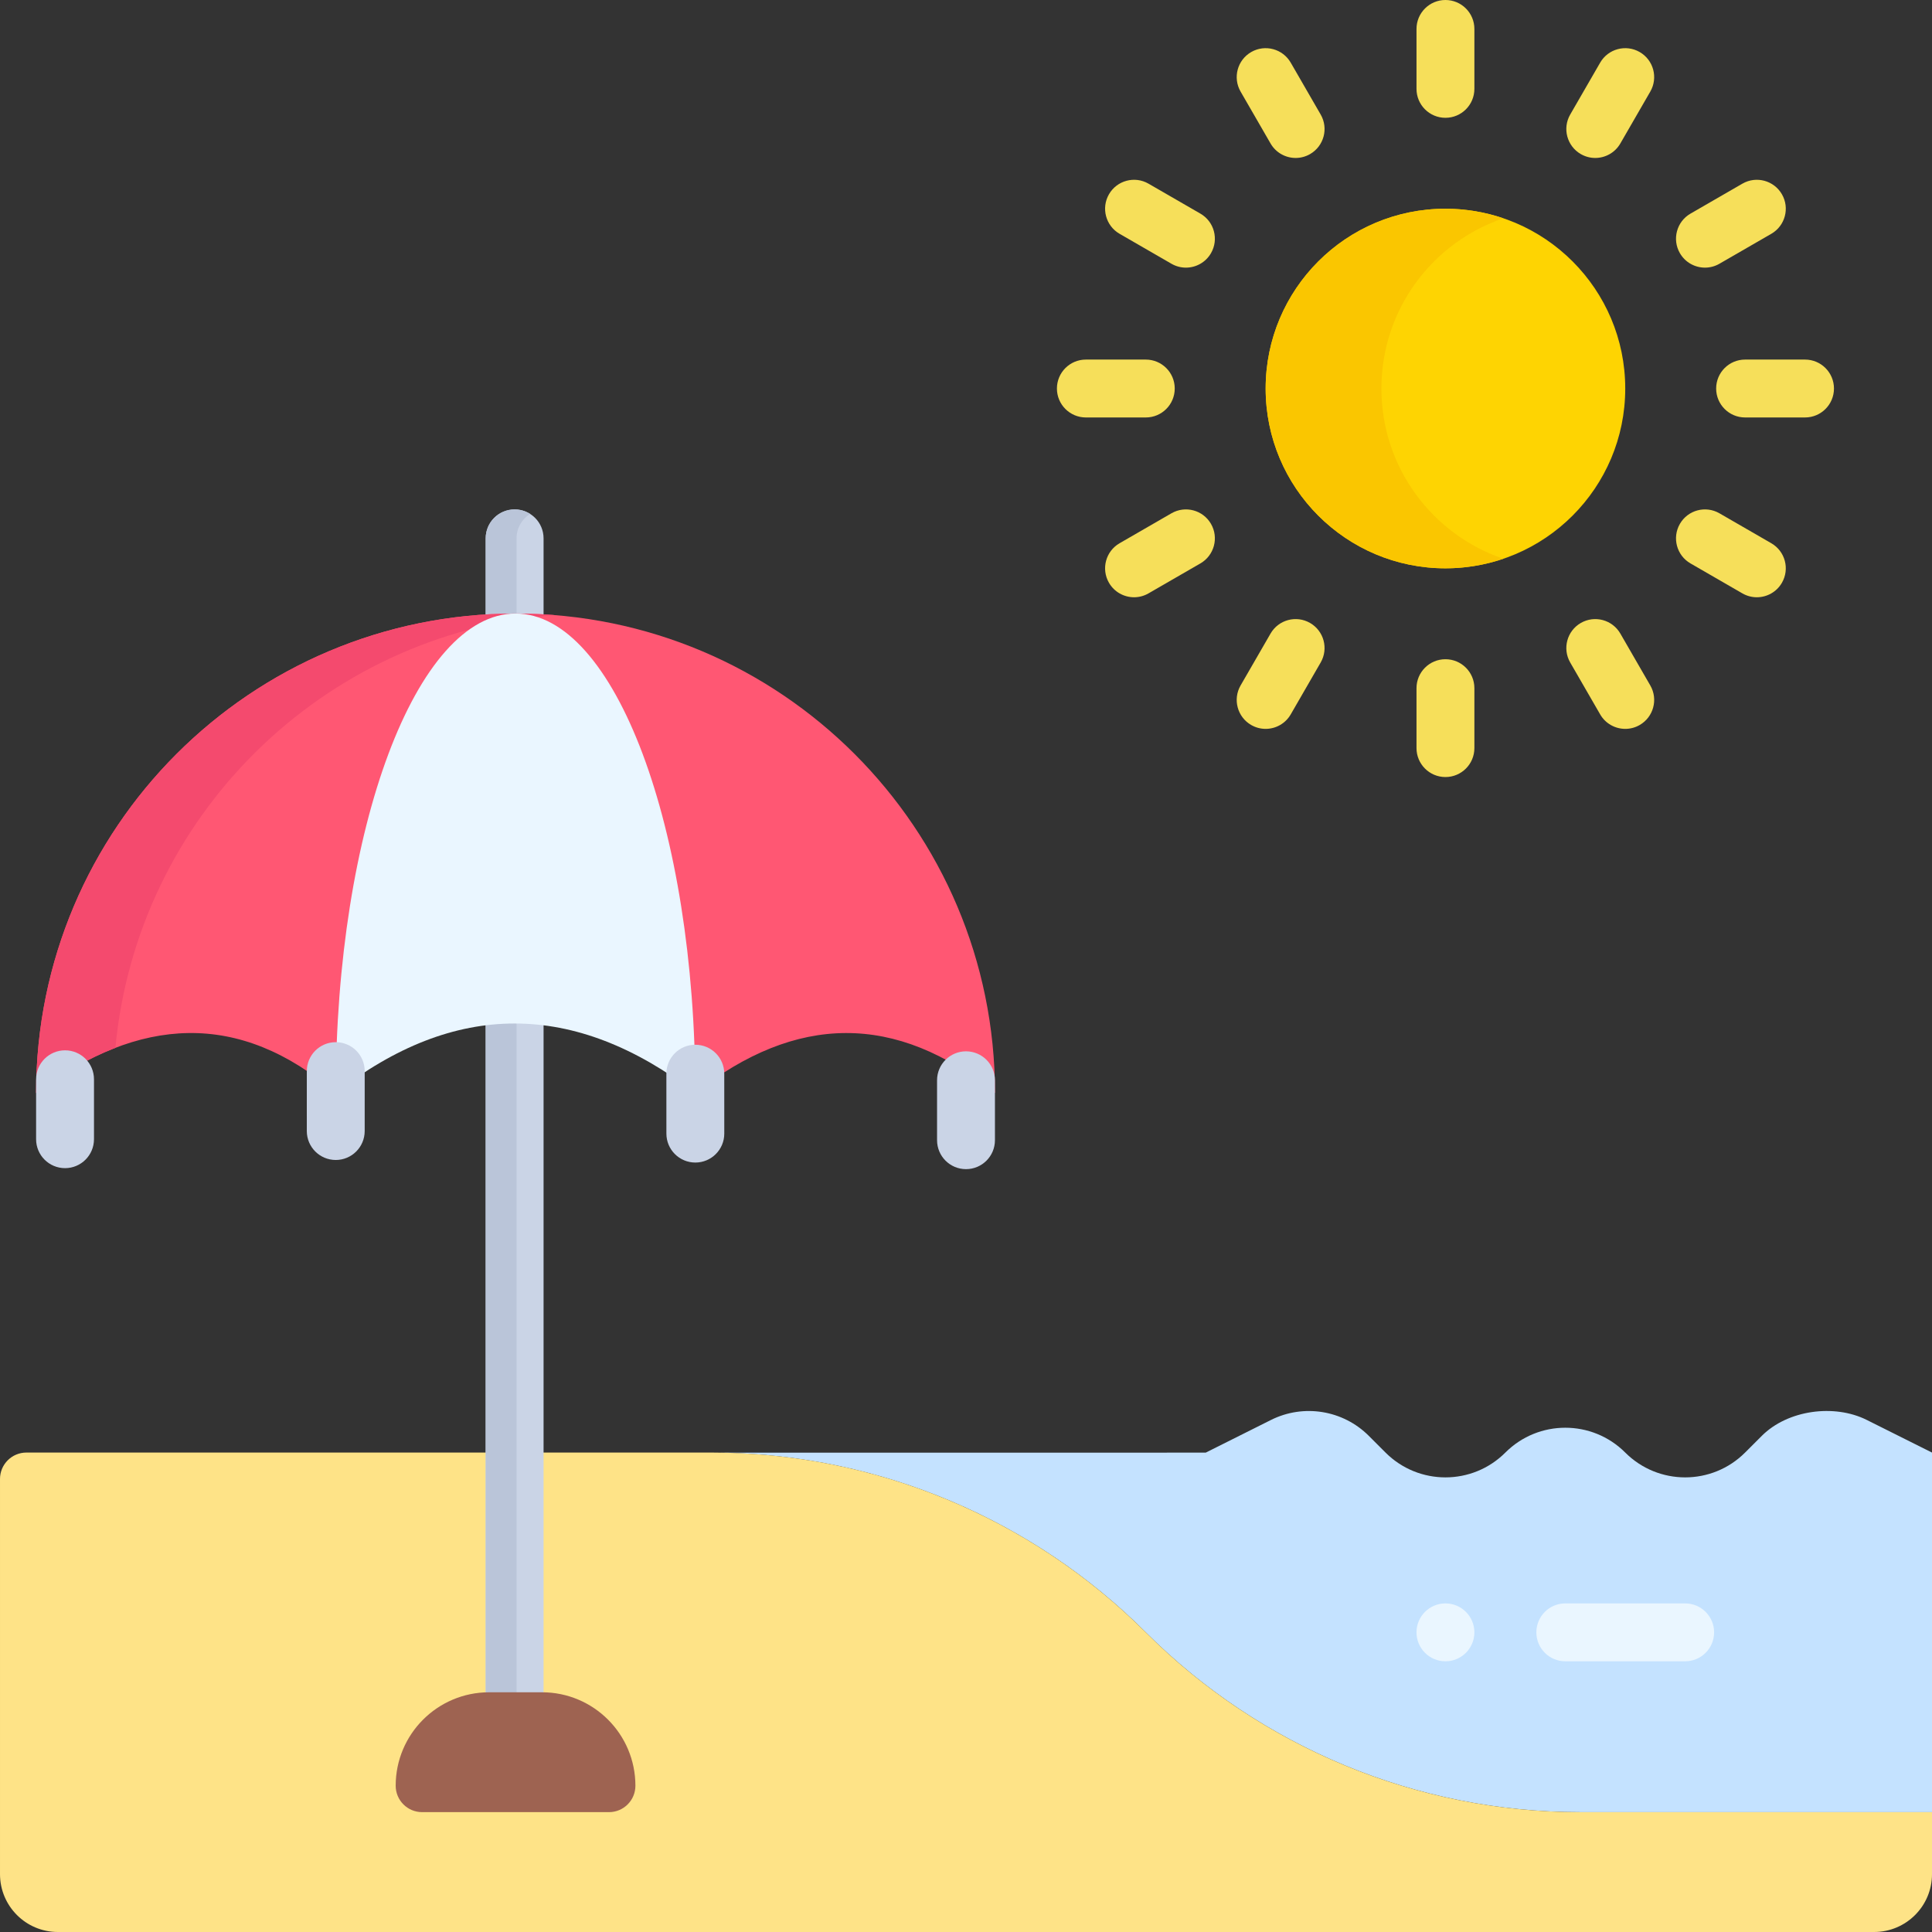 <svg id="Capa_1" enable-background="new 0 0 512 512" height="512" viewBox="0 0 512 512" width="512" xmlns="http://www.w3.org/2000/svg"><rect x="0" y="0" width="512" height="512" fill="#333333" stroke="none"/><g><path d="m494.715 376.3c-8.647-4.324-20.976-2.629-27.812 4.207l-4.435 4.435c-8.771 8.772-22.993 8.772-31.764 0-8.772-8.772-22.993-8.772-31.764 0-8.772 8.772-22.993 8.772-31.764 0l-4.429-4.429c-6.839-6.839-17.288-8.532-25.936-4.203l-17.281 8.651-128.425.012c42.245.645 82.622 17.695 112.543 47.616 30.507 30.508 71.885 47.647 115.029 47.647h93.323v-95.293z" fill="#c4e2ff"/><path d="m512 480.236h-93.324c-43.144 0-84.521-17.139-115.029-47.647-30.508-30.508-71.885-47.647-115.029-47.647h-181.618c-3.866 0-7 3.134-7 7v104.718c0 8.472 6.868 15.34 15.339 15.34h481.322c8.472 0 15.339-6.868 15.339-15.339z" fill="#fee387"/><g><g><path d="m446.586 440.259h-31.764c-4.236 0-7.67-3.433-7.67-7.67s3.433-7.67 7.67-7.67h31.764c4.236 0 7.67 3.433 7.67 7.67s-3.434 7.67-7.67 7.67z" fill="#eaf6ff"/></g><path d="m383.058 440.259c-4.236 0-7.67-3.434-7.67-7.67 0-4.236 3.434-7.669 7.67-7.669 4.236 0 7.67 3.434 7.67 7.669-.001 4.236-3.435 7.67-7.67 7.67z" fill="#eaf6ff"/></g><g><g><path d="m136.381 456.14c-4.236 0-7.67-3.433-7.67-7.67v-305.802c0-4.236 3.433-7.67 7.67-7.67s7.67 3.433 7.67 7.67v305.802c0 4.237-3.434 7.67-7.67 7.67z" fill="#cad4e6"/></g></g><path d="m136.892 448.471v-305.803c0-2.731 1.431-5.121 3.579-6.48-1.185-.749-2.585-1.189-4.09-1.189-4.236 0-7.67 3.433-7.67 7.67v305.802c0 4.236 3.433 7.67 7.67 7.67 1.506 0 2.906-.44 4.09-1.189-2.148-1.36-3.579-3.751-3.579-6.481z" fill="#bac5d9"/><path d="m136.625 162.591c70.172 0 127.058 56.885 127.058 127.057-26.245-21.356-52.721-20.994-79.415 0-28.863-58.04-60.819-56.024-95.286 0-25.533-21.904-52.066-20.446-79.413 0-.002-70.172 56.884-127.057 127.056-127.057z" fill="#ff5773"/><path d="m146.851 163.001c-3.374-.269-6.783-.41-10.226-.41-70.172 0-127.058 56.886-127.058 127.058 7.061-5.279 14.067-9.281 21.016-11.953 5.712-61.206 54.829-109.801 116.268-114.695z" fill="#f44a6e"/><path d="m136.624 162.592c-26.311 0-47.643 56.886-47.643 127.056 31.439-24.543 63.201-24.543 95.286 0-.001-70.17-21.332-127.056-47.643-127.056z" fill="#eaf6ff"/><circle cx="383.058" cy="102.962" fill="#fed402" r="47.647"/><path d="m366.089 102.962c0-20.946 13.522-38.722 32.307-45.108-4.815-1.637-9.97-2.538-15.339-2.538-26.314 0-47.647 21.332-47.647 47.646s21.332 47.646 47.647 47.646c5.369 0 10.524-.901 15.339-2.538-18.785-6.386-32.307-24.162-32.307-45.108z" fill="#fac600"/><g><path d="m88.978 307.407c-4.237-.001-7.671-3.435-7.67-7.671l.003-15.881c.001-4.235 3.434-7.669 7.67-7.669h.001c4.236.001 7.67 3.435 7.669 7.671l-.003 15.881c-.002 4.235-3.435 7.669-7.67 7.669z" fill="#cad4e6"/></g><g><path d="m184.272 308.088c-4.235 0-7.669-3.432-7.67-7.668l-.005-15.881c-.001-4.235 3.431-7.671 7.668-7.672h.002c4.235 0 7.669 3.432 7.67 7.668l.005 15.881c.001 4.235-3.431 7.671-7.668 7.672 0 0-.001 0-.002 0z" fill="#cad4e6"/></g><g><path d="m256 309.835c-4.236 0-7.67-3.433-7.67-7.67v-15.883c0-4.236 3.433-7.67 7.67-7.67 4.236 0 7.67 3.433 7.67 7.67v15.883c0 4.237-3.434 7.67-7.67 7.67z" fill="#cad4e6"/></g><g><path d="m17.237 309.572c-4.236 0-7.67-3.433-7.67-7.67v-15.883c0-4.236 3.433-7.67 7.67-7.67s7.67 3.433 7.67 7.67v15.883c-.001 4.237-3.434 7.67-7.67 7.67z" fill="#cad4e6"/></g><g><g><g><path d="m383.058 31.221c-4.236 0-7.67-3.433-7.67-7.67v-15.881c0-4.236 3.433-7.67 7.67-7.67 4.236 0 7.67 3.433 7.67 7.67v15.882c-.001 4.236-3.434 7.669-7.67 7.669z" fill="#f6df5a"/></g><g><path d="m383.058 205.925c-4.236 0-7.67-3.433-7.67-7.67v-15.882c0-4.236 3.433-7.67 7.67-7.67 4.236 0 7.67 3.433 7.67 7.67v15.882c-.001 4.237-3.434 7.67-7.67 7.67z" fill="#f6df5a"/></g></g><g><g><path d="m422.756 41.861c-1.301 0-2.62-.332-3.828-1.029-3.668-2.118-4.925-6.809-2.807-10.477l7.941-13.754c2.117-3.669 6.81-4.925 10.477-2.807 3.668 2.118 4.925 6.809 2.807 10.477l-7.941 13.754c-1.42 2.461-3.998 3.836-6.649 3.836z" fill="#f6df5a"/></g><g><path d="m335.404 193.159c-1.301 0-2.62-.332-3.828-1.029-3.668-2.118-4.925-6.809-2.807-10.477l7.941-13.754c2.117-3.669 6.809-4.925 10.477-2.807s4.925 6.809 2.807 10.477l-7.941 13.754c-1.421 2.461-3.999 3.836-6.649 3.836z" fill="#f6df5a"/></g></g><g><g><path d="m451.837 70.927c-2.65 0-5.228-1.375-6.649-3.836-2.118-3.668-.861-8.359 2.807-10.477l13.754-7.941c3.667-2.117 8.358-.861 10.477 2.807 2.118 3.668.861 8.359-2.807 10.477l-13.754 7.941c-1.208.698-2.527 1.029-3.828 1.029z" fill="#f6df5a"/></g><g><path d="m300.538 158.28c-2.65 0-5.228-1.375-6.649-3.836-2.118-3.668-.861-8.359 2.807-10.477l13.754-7.941c3.667-2.116 8.358-.862 10.477 2.807 2.118 3.668.861 8.359-2.807 10.477l-13.754 7.941c-1.207.697-2.527 1.029-3.828 1.029z" fill="#f6df5a"/></g></g><g><g><path d="m478.35 110.632h-15.882c-4.236 0-7.67-3.433-7.67-7.67 0-4.236 3.433-7.67 7.67-7.67h15.882c4.236 0 7.67 3.433 7.67 7.67s-3.433 7.67-7.67 7.67z" fill="#f6df5a"/></g><g><path d="m303.647 110.632h-15.882c-4.236 0-7.67-3.433-7.67-7.67 0-4.236 3.433-7.67 7.67-7.67h15.882c4.236 0 7.67 3.433 7.67 7.67-.001 4.237-3.434 7.67-7.67 7.67z" fill="#f6df5a"/></g></g><g><g><path d="m465.577 158.28c-1.301 0-2.619-.332-3.828-1.029l-13.754-7.941c-3.668-2.118-4.925-6.809-2.807-10.477 2.116-3.669 6.809-4.924 10.477-2.807l13.754 7.941c3.668 2.118 4.925 6.809 2.807 10.477-1.42 2.461-3.999 3.836-6.649 3.836z" fill="#f6df5a"/></g><g><path d="m314.278 70.927c-1.301 0-2.62-.332-3.828-1.029l-13.754-7.941c-3.668-2.118-4.925-6.809-2.807-10.477 2.116-3.669 6.806-4.925 10.477-2.807l13.754 7.941c3.668 2.118 4.925 6.809 2.807 10.477-1.42 2.461-3.998 3.836-6.649 3.836z" fill="#f6df5a"/></g></g><g><g><path d="m430.711 193.159c-2.65 0-5.228-1.375-6.649-3.836l-7.941-13.754c-2.118-3.668-.861-8.359 2.807-10.477 3.667-2.117 8.358-.861 10.477 2.807l7.941 13.754c2.118 3.668.861 8.359-2.807 10.477-1.207.698-2.526 1.029-3.828 1.029z" fill="#f6df5a"/></g><g><path d="m343.359 41.861c-2.65 0-5.228-1.375-6.649-3.836l-7.941-13.754c-2.118-3.668-.861-8.359 2.807-10.477 3.666-2.117 8.358-.861 10.477 2.807l7.941 13.754c2.118 3.668.861 8.359-2.807 10.477-1.208.697-2.527 1.029-3.828 1.029z" fill="#f6df5a"/></g></g></g><path d="m143.625 448.471h-14c-13.677 0-24.764 11.087-24.764 24.764 0 3.866 3.134 7 7 7h49.529c3.866 0 7-3.134 7-7-.001-13.676-11.088-24.764-24.765-24.764z" fill="#9e6351"/></g></svg>